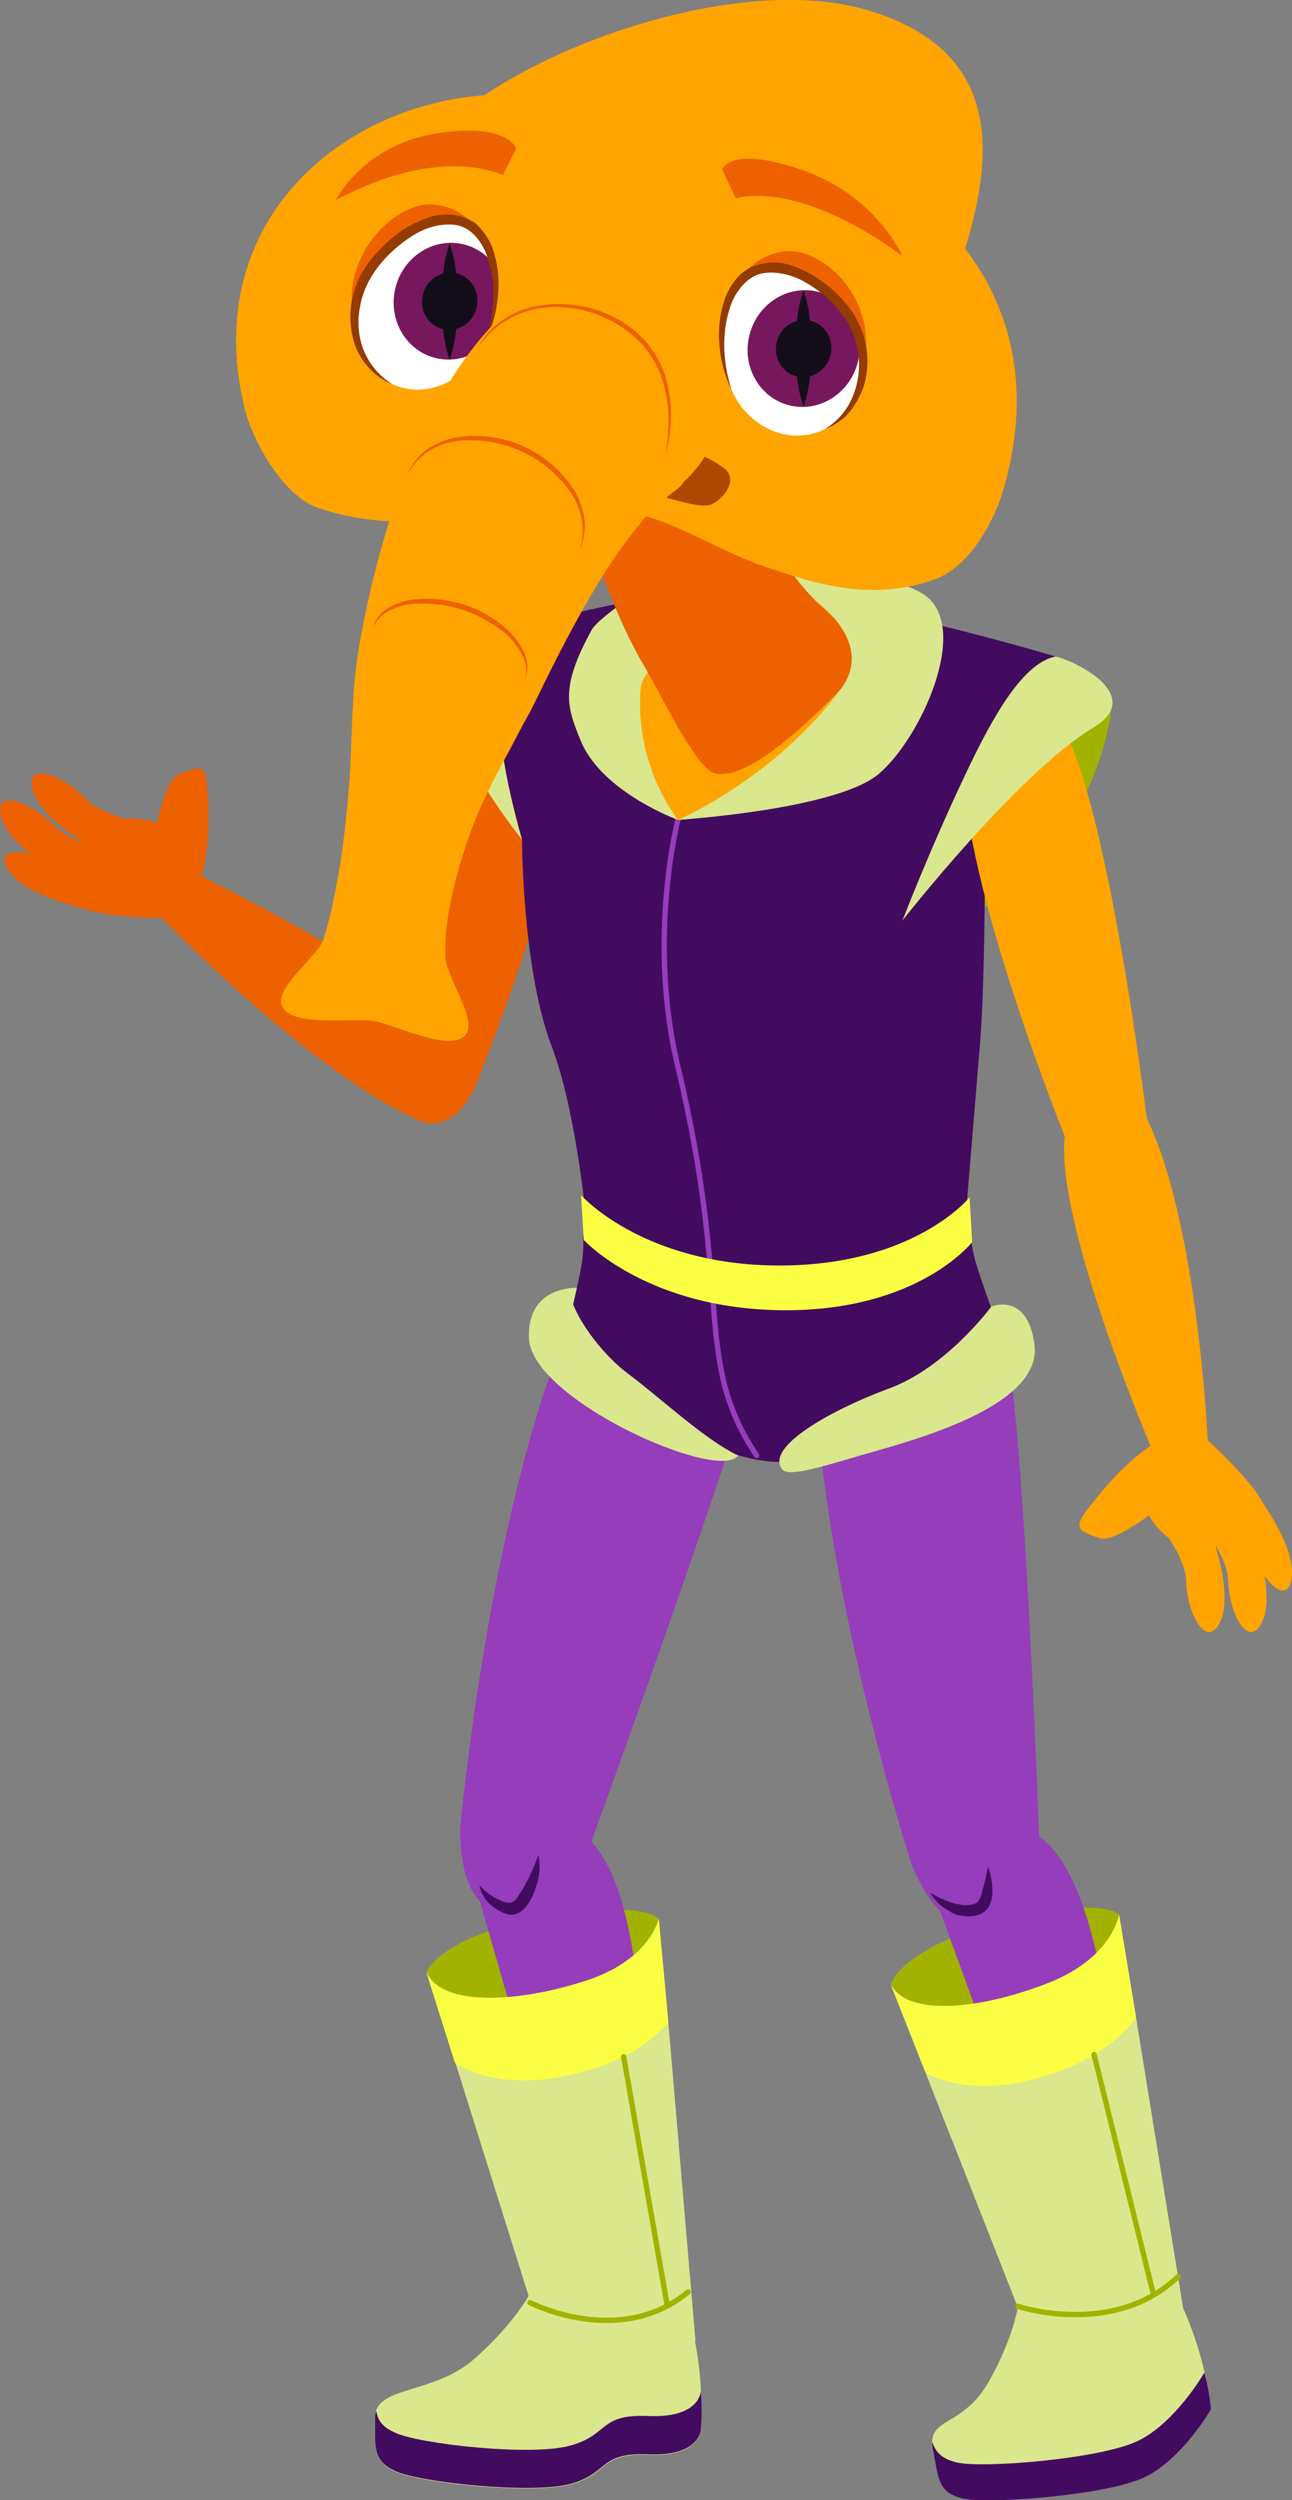 <?xml version="1.0" encoding="utf-8"?>
<!-- Generator: Adobe Illustrator 25.2.0, SVG Export Plug-In . SVG Version: 6.00 Build 0)  -->
<svg version="1.1" id="Layer_1" xmlns="http://www.w3.org/2000/svg" xmlns:xlink="http://www.w3.org/1999/xlink" x="0px" y="0px"
	 viewBox="0 0 242.8 469.6" style="enable-background:new 0 0 242.8 469.6;" xml:space="preserve">
<rect x="0" y="0" width="242.8" height="469.6" fill="#808080" stroke="none"/>
<style type="text/css">
	.st0{fill:#A1B200;}
	.st1{fill:#953DBA;}
	.st2{fill:#DAE78D;}
	.st3{fill:#FBFF43;}
	.st4{fill:#430B60;}
	.st5{fill:none;stroke:#A1B200;stroke-linecap:round;stroke-miterlimit:10;}
	.st6{fill:#ED6100;}
	.st7{fill:none;stroke:#953DBA;stroke-linecap:round;stroke-miterlimit:10;}
	.st8{fill:#FFA400;}
	.st9{clip-path:url(#SVGID_2_);}
	.st10{fill:#FFFFFF;}
	.st11{fill:#77185E;}
	.st12{fill:#130E19;}
	.st13{fill:#933B00;}
	.st14{clip-path:url(#SVGID_4_);}
	.st15{fill:#AF4700;}
</style>
<g id="l-calf">
	<path class="st0" d="M80.1,370.5c0,0,2.5-7.4,24.7-10.8c17.2-2.6,19,0.8,19,0.8s-7.3,31.9-16.5,33.4
		C91.2,396.6,80.1,370.5,80.1,370.5z"/>
	<path class="st1" d="M119.5,429.9l-8,1.2l-21.3-73.9c0,0,15.6-15.7,19.6-12.5C126.6,358.1,119.5,429.9,119.5,429.9z"/>
	<path class="st2" d="M123.8,360.4l1.8,19.5l5.1,59.8c0,0-18.4,10.7-31-7.3l-14.1-44.9l-5.4-17.1c2.6,6.3,16.2,6,29.5,1.8
		C122.2,368.3,123.8,360.4,123.8,360.4z"/>
	<path class="st2" d="M99.6,430.8c0,0-2.9,5.6-10.5,12.3s-18.6,5-18.6,10.9s-0.5,8.3,3.9,10.3s25,4.3,32.6,2.4s5.3-6,14.9-5.6
		s9.8-4.6,9.8-4.6c0.5-8.7-0.6-17.4-3.5-25.5C123.6,417.5,99.6,430.8,99.6,430.8z"/>
	<path class="st3" d="M123.8,360.4l1.8,19.5c-3,3.4-8.2,7.4-17.4,9.6c-11.8,2.9-19.1,0.2-22.7-2l-5.4-17.1c2.6,6.3,16.2,6,29.5,1.8
		C122.2,368.3,123.8,360.4,123.8,360.4z"/>
	<path class="st4" d="M131.7,449.2c0,0-0.2,5-9.8,4.6s-7.3,3.6-14.9,5.6s-28.2-0.4-32.6-2.4c-2.5-1.1-3.4-2.3-3.7-4.2
		c-0.1,0.4-0.2,0.8-0.2,1.1c0,6-0.5,8.3,3.9,10.3s25,4.3,32.6,2.4c7.6-2,5.3-6,14.9-5.6s9.8-4.6,9.8-4.6c0.2-2.5,0.2-5,0-7.6
		L131.7,449.2z"/>
	<line class="st5" x1="117.2" y1="386.3" x2="125.4" y2="433.1"/>
	<path class="st5" d="M99.6,432.5c0,0,16.8,8.7,29.7-2"/>
</g>
<g id="l-thigh">
	<path class="st1" d="M110.2,348.5c0,0-10.6,10.1-15.8,10.2c-8.6,0.2-7.9-15.5-7.9-15.5s5.1-56,19.4-91.8c3.6-9,13.9-19.4,24-16.7
		c9.2,2.4,14.7,11.8,12.2,21c0,0.1-0.1,0.3-0.1,0.4C135.3,279.6,110.2,348.5,110.2,348.5z"/>
	<path class="st4" d="M90.1,354.1c1,1.2,2.3,2.1,3.8,2.8c0.6,0.3,1.3,0.5,1.9,0.5c0.2,0,0.4-0.1,0.6-0.2c0.2-0.1,0.4-0.3,0.6-0.5
		c0.4-0.6,0.8-1.2,1.2-1.8c0.4-0.7,0.8-1.4,1.1-2c0.7-1.4,1.3-2.9,1.9-4.5c0.3,1.7,0.3,3.4-0.2,5.1c-0.2,0.8-0.5,1.7-0.8,2.4
		c-0.4,0.8-0.8,1.6-1.4,2.3c-0.4,0.4-0.8,0.8-1.3,1.1c-0.6,0.3-1.2,0.4-1.8,0.3c-0.5-0.1-1-0.2-1.5-0.5c-0.4-0.2-0.8-0.4-1.2-0.7
		C91.5,357.4,90.4,355.8,90.1,354.1z"/>
</g>
<g id="r-calf">
	<path class="st0" d="M167.4,372.7c0,0,2-7.6,23.9-12.5c17-3.9,19-0.5,19-0.5s-5.1,32.3-14.1,34.5
		C180.3,398,167.4,372.7,167.4,372.7z"/>
	<path class="st1" d="M210.9,429.2L203,431l-26.4-72.2c0,0,14.5-16.7,18.6-13.9C212.9,357.1,210.9,429.2,210.9,429.2z"/>
	<path class="st2" d="M210.3,359.6l3.2,19.4l8.9,54.9c0,0-17.3,16.4-31.2-0.7L174,389.5l-6.6-16.7c3.1,6.1,16.6,4.8,29.5-0.2
		C209.2,367.7,210.3,359.6,210.3,359.6z"/>
	<path class="st2" d="M191.3,433.2c0,0-0.8,5.8-5.4,14c-4.9,8.8-11.7,6.8-10.6,12.6s1,8.3,5.7,9.4s27-0.6,34.1-4
		s12.5-12.8,12.5-12.8c-1.1-8.6-3.8-16.9-8.1-24.5C212.3,415.8,191.3,433.2,191.3,433.2z"/>
	<path class="st3" d="M210.3,359.6l3.2,19.4c-2.7,3.6-7.7,8-16.7,10.8c-11.5,3.7-19,1.5-22.8-0.4l-6.6-16.7
		c3.1,6.1,16.6,4.8,29.5-0.2C209.2,367.7,210.3,359.6,210.3,359.6z"/>
	<line class="st5" x1="205.6" y1="385.9" x2="216.8" y2="431.1"/>
	<path class="st5" d="M191.3,433.2c0,0,18,6,30.1-5.6"/>
	<path class="st4" d="M227.6,452.5c0,0-5.4,9.4-12.5,12.8s-29.4,5.1-34.1,4s-4.6-3.5-5.7-9.4c-0.1-0.4-0.1-0.8-0.1-1.2
		c0.7,2,1.8,3.1,4.5,3.8c4.7,1.2,27-0.6,34.1-4s12.5-12.8,12.5-12.8s0-0.2-0.1-0.5C226.9,447.5,227.3,450,227.6,452.5z"/>
</g>
<g id="r-thigh">
	<path class="st1" d="M195.3,345.7c0,0-5.8,13.4-10.6,15.6c-7.8,3.6-13.4-11.1-13.4-11.1s-17.2-53.5-18-92.1
		c-0.2-9.6,5.2-23.3,15.6-24.8c9.6-1.4,20.1,16.6,21.2,26.1C193.1,283.7,195.3,345.7,195.3,345.7z"/>
	<path class="st4" d="M185.7,350.6c0.5,1.5,0.8,3.1,0.8,4.7c0,0.9-0.2,1.9-0.6,2.7c-0.3,0.5-0.6,0.9-1.1,1.2
		c-0.4,0.3-0.9,0.5-1.4,0.6c-0.9,0.2-1.8,0.2-2.7,0c-0.9-0.1-1.7-0.4-2.4-0.9c-1.5-0.8-2.7-2-3.5-3.4c1.3,0.8,2.7,1.4,4.1,1.9
		c0.7,0.2,1.3,0.3,2,0.4c0.6,0.1,1.3,0,1.9-0.1c0.5-0.1,0.9-0.4,1.2-0.8c0.3-0.5,0.5-1.1,0.6-1.8
		C185.1,353.7,185.3,352.2,185.7,350.6z"/>
</g>
<path id="l-arm" class="st6" d="M89.6,203.4c0,0-3.3,9-9.9,7.4s-5.4-11.1-5.4-11.1s7.2-58.8,16-73.8c4.5-7.6,17.6-5.6,18.4,4.4
	C110.4,152,89.6,203.4,89.6,203.4z"/>
<path id="l-forearm" class="st6" d="M34.4,162.9l-5.6,7.9c0,0,29.3,30.8,50.1,39.7c3.6,1.5,11.6-9.4,9.3-12.6
	C78.5,183.8,34.4,162.9,34.4,162.9z"/>
<g id="l-hand">
	<path class="st6" d="M16.4,170.8c0,0-12.7-2.6-15.2-8c-2-4.1,5-3.1,9.4-0.4c3.5,2.2,10.6,1.5,10.6,1.5L16.4,170.8z"/>
	<path class="st6" d="M34.4,172.5c0,0-15,0.3-20.5-2.5s1.7-12.9,7.3-15.6c2.3-1.1,6.9-0.9,10.3,1.1
		C36.6,158.4,39.8,164.9,34.4,172.5z"/>
	<path class="st6" d="M39,149c0,0,0.8,8.9-1.1,15.6s-9.8-2.3-9.8-2.3s2-15.6,5.6-16.9S38.8,142.8,39,149z"/>
	<path class="st6" d="M20,160.7c0,0-12.8-6.3-14-12.9c-0.9-4.9,6.2-1.9,10.1,2.2c3.1,3.3,10.8,4.6,10.8,4.6L20,160.7z"/>
	<path class="st6" d="M14.1,165.8c0,0-12.8-6.3-14-12.9c-0.9-4.9,6.2-1.9,10.1,2.2c3.1,3.3,10.8,4.6,10.8,4.6L14.1,165.8z"/>
</g>
<g id="torso">
	<path class="st0" d="M209,132.2c-1.9,15.6-10.7,29.6-23.9,38.2c-4.6,3.1-10.2,4-15.6,2.7C169.6,173,194.2,127.9,209,132.2z"/>
	<path class="st4" d="M150.2,274c-5.1,1.6-11-0.5-14.9-1.7c-7.8-4.5-21.8-14.3-27.6-27.3c1.1-4.8,2.1-8.7,1.9-12.1
		c-1.1-19.1,71.8-18.7,73,0.4c0.2,3,2,7.5,3.6,12.2C180.6,263.3,149.1,266.9,150.2,274z"/>
	<path class="st4" d="M181.6,227.1c0,0-13.8,14.9-34.9,14.8s-36.8-15.2-36.8-15.2s-1.9-18.8-6.2-30.1c-5.6-14.6-5.6-39-5.6-39
		s-8.9-30.4-4-38.7c9.6-2.5,24.8-7.7,44.8-7.6s59.4,12,59.4,12l-13.2,34.7c0,0,0.1,26.7-1,38.9C183.1,208.9,181.6,227.1,181.6,227.1
		z"/>
	<path class="st2" d="M94.1,119c-3.1,0.9-13.7,4.2-9.7,15.5s13.7,23.2,13.7,23.2S91,134.8,94.1,119z"/>
	<path class="st7" d="M127.4,154c0,0-5.8,22.3,0,46.4c10.4,43.5,2.7,54.9,14.8,73"/>
	<path class="st8" d="M168.1,123.9c0.2,7.1-27.4,29.8-40.7,30.1c-13.9-8.6-6.5-24.9-6.6-32s8.9-9.8,22.2-10.1
		S167.9,116.9,168.1,123.9z"/>
	<path class="st2" d="M165.1,108.3c0,0-43.7,10.2-44.7,21c-0.7,8.8,1.8,17.5,7,24.7c0,0-14.1-5.1-18.2-14.7c-2.6-6.4-4.1-9.9,2-21
		c1.6-2.9,17.4-13.6,24.1-14.2C150.7,103,165.1,108.3,165.1,108.3z"/>
	<path class="st2" d="M108.4,241.9c0,0-9.4-0.5-9,9.5c0.5,11.5,35.6,27.1,39.3,22c-6.5-3.2-13.8-10.2-20.7-15.4
		c-4.7-3.5-9-9.5-10.3-13C108.1,243.3,108.4,241.9,108.4,241.9z"/>
	<path class="st2" d="M186.3,245.4c0,0,6.8-2.8,8.1,7.1c1.3,9.8-15.4,16-29.3,19.9c-8.9,2.5-16.8,5.3-18.1,3.6
		c-3.4-4.4,10.1-11.5,19.8-15.1C177.8,257,186.3,245.4,186.3,245.4z"/>
	<path class="st3" d="M182.7,233.3c0,0-10.1,13-35.6,12.8s-37.4-13.2-37.4-13.2l-0.5-8.4c0,0,11.6,13.1,37,13.2
		c25.6,0.1,36-12.8,36-12.8L182.7,233.3z"/>
	<path class="st6" d="M165.1,121.6c0,0-22,26.3-30.9,23.6c-3.5-1-9.9-14.7-13.6-20.9c-9.4-16-20-55.8-20-55.8l40.5-3.8
		c0,0-6.1,21.9,6.8,41.6C152.3,112.8,158.2,118,165.1,121.6z"/>
	<path class="st2" d="M153.2,112.8c0,0,11.3,7.8,4.9,16.5c-12.4,16.9-30.7,24.7-30.7,24.7s29.7-1.9,37.7-8.6s17.6-27.9,8.4-33.8
		c-6.4-4.1-19.3-3.8-23.2-2.1L153.2,112.8z"/>
</g>
<path id="r-arm" class="st8" d="M200.2,213.7c0,0,3.3,9,9.9,7.4s5.4-11.1,5.4-11.1s-7.2-58.8-16-73.8c-4.5-7.6-17.6-5.6-18.4,4.4
	C179.4,162.3,200.2,213.7,200.2,213.7z"/>
<path id="r-forearm" class="st8" d="M217.7,275.1l9.4-2.2c0,0-1.7-42.5-11.6-62.9c-1.7-3.5-14.9-0.6-15.4,3.4
	C198.2,230.4,217.7,275.1,217.7,275.1z"/>
<g id="r-hand">
	<path class="st8" d="M236.4,281c0,0,7.8,10.3,6.2,16.1c-1.2,4.4-5.8-0.9-7.3-5.9c-1.2-3.9-7-8.1-7-8.1L236.4,281z"/>
	<path class="st8" d="M224,267.9c0,0,11.5,9.7,13.8,15.4s-9.7,8.5-15.7,6.9c-2.4-0.7-5.8-3.8-7.1-7.6
		C213.1,277.1,214.9,270.2,224,267.9z"/>
	<path class="st8" d="M205.1,282.6c0,0,5.3-7.2,11.1-11s5.8,8.2,5.8,8.2s-11.8,10.4-15.4,9.1S201.1,287.3,205.1,282.6z"/>
	<path class="st8" d="M227,286.3c0,0,5.4,13.2,2,18.9c-2.6,4.3-6-2.6-6.1-8.3c-0.1-4.5-5.1-10.6-5.1-10.6L227,286.3z"/>
	<path class="st8" d="M234.9,286.3c0,0,5.4,13.2,2,18.9c-2.6,4.3-6-2.6-6.1-8.3c-0.1-4.5-5.1-10.6-5.1-10.6L234.9,286.3z"/>
</g>
<g id="shoulder">
	<path class="st4" d="M169.6,173c0,0-0.6-32.4,6.4-43.2s22.4-6.5,22.4-6.5L169.6,173z"/>
	<path class="st2" d="M198.4,123.3c4.6,1.2,16.7,7.6,7,13.4c-14.3,8.7-35.8,36.2-35.8,36.2s5.1-13.3,11.9-27.6
		C186.7,134.3,192.3,124.5,198.4,123.3z"/>
</g>
<g id="head">
	<path class="st8" d="M188.9,90.8c-1.6,6.1-6.2,15.7-13.7,18.2c-11.4,3.8-21.1,1-31.6-2.6c-8.8-3-18.1-9.4-26.1-10.2
		c-8.5-1-17.1-0.9-25.7,0.3c-10.3,1.6-20.9,2.7-32-1.1C53.4,93.3,47.6,83.2,46,76.8c-8.3-33.6,16.3-56.1,43.7-58.8
		c9.7-1,19.6-1.4,27.8-0.6s18.1,3.2,27.8,6.1C172.6,31.6,198.9,53.9,188.9,90.8z"/>
	<path class="st8" d="M171.9,77.6c0,16.2-32.6-8.1-54.5-10.3S77.9,50.2,77.9,34s55.2-41.5,85.8-31.9
		C205.5,15.2,171.9,61.3,171.9,77.6z"/>
	<path class="st6" d="M91,45.2c0,0-2.8-6.5-9.9-6.8s-17.5,9.9-14.5,22.3c0,0-0.9-8.8,9-16.1S91,45.2,91,45.2z"/>
	<g>
		<defs>
			<path id="SVGID_1_" d="M91.3,64c-3.2,7.4-11,11.1-17.5,8.2s-9-11.3-5.8-18.7S81.1,39,87.5,42S94.6,56.6,91.3,64z"/>
		</defs>
		<clipPath id="SVGID_2_">
			<use xlink:href="#SVGID_1_"  style="overflow:visible;"/>
		</clipPath>
		<g class="st9">
			<polygon class="st10" points="85.8,79.6 59.6,67.3 75.1,32.8 101.3,45.1 			"/>
			<ellipse transform="matrix(0.258 -0.966 0.966 0.258 8.032 123.6)" class="st11" cx="84.5" cy="56.6" rx="11" ry="10.5"/>
			<path class="st12" d="M84.5,45.7c0.6,1.8,1,3.6,1.2,5.5c0.4,3.6,0.4,7.3,0,10.9c-0.2,1.9-0.6,3.7-1.2,5.5c-0.6-1.8-1-3.6-1.2-5.5
				c-0.2-1.8-0.3-3.6-0.3-5.5c0-1.8,0.1-3.6,0.3-5.5C83.5,49.3,83.9,47.4,84.5,45.7z"/>
			<ellipse transform="matrix(0.258 -0.966 0.966 0.258 8.032 123.6)" class="st12" cx="84.5" cy="56.6" rx="5.4" ry="5.2"/>
		</g>
	</g>
	<path class="st13" d="M73.8,72.2c-2.8-1.1-5.1-3.3-6.5-6c-0.7-1.4-1.1-2.9-1.3-4.4c-0.2-1.5-0.2-3.1,0-4.6c0.5-3.1,1.7-6,3.7-8.4
		c1.9-2.4,4.2-4.5,6.8-6.1c1.3-0.8,2.8-1.4,4.2-1.9c1.5-0.5,3.2-0.6,4.8-0.4c0.4,0.1,0.8,0.1,1.2,0.3l1.2,0.4l1.1,0.6
		c0.3,0.2,0.7,0.5,0.9,0.8c1.1,1.1,2,2.5,2.6,3.9c1,2.9,1.4,5.9,1.1,8.9c-0.2,3-1,5.9-2.3,8.6c1-2.8,1.4-5.7,1.4-8.6
		c0.1-2.9-0.5-5.7-1.6-8.3c-1.2-2.5-3.2-4.6-5.9-4.8c-2.7-0.2-5.4,0.6-7.7,2.1c-4.7,3-8.8,7.6-9.8,13.1c-0.6,2.8-0.4,5.6,0.6,8.3
		C69.4,68.4,71.3,70.7,73.8,72.2z"/>
	<path class="st6" d="M137.8,54.5c0,0,2.8-6.7,9.9-7.3s17.5,9,14.5,21.5c0,0,0.9-8.9-9-15.7S137.8,54.5,137.8,54.5z"/>
	<g>
		<defs>
			<path id="SVGID_3_" d="M137.5,73.3c3.2,7.2,11.1,10.5,17.5,7.3s9-11.7,5.8-19s-13.1-13.8-19.5-10.5S134.3,66.1,137.5,73.3z"/>
		</defs>
		<clipPath id="SVGID_4_">
			<use xlink:href="#SVGID_3_"  style="overflow:visible;"/>
		</clipPath>
		<g class="st14">
			<polygon class="st10" points="143.1,88.7 169.3,75.1 153.7,41.3 127.5,55 			"/>
			<ellipse transform="matrix(0.258 -0.966 0.966 0.258 48.888 194.463)" class="st11" cx="151" cy="65.4" rx="11" ry="10.5"/>
			<path class="st12" d="M151,54.5c0.6,1.8,1,3.6,1.2,5.5c0.4,3.6,0.4,7.3,0,10.9c-0.2,1.9-0.6,3.7-1.2,5.5c-0.6-1.8-1-3.6-1.2-5.5
				c-0.2-1.8-0.3-3.6-0.3-5.5c0-1.8,0.1-3.7,0.3-5.5C150,58.1,150.4,56.3,151,54.5z"/>
			<ellipse transform="matrix(0.258 -0.966 0.966 0.258 48.888 194.463)" class="st12" cx="151" cy="65.4" rx="5.4" ry="5.2"/>
		</g>
	</g>
	<path class="st13" d="M155,80.6c2.5-1.5,4.4-3.8,5.4-6.5c1-2.6,1.3-5.5,0.8-8.3c-0.9-5.5-5.1-10.1-9.9-12.8
		c-1.2-0.7-2.5-1.2-3.8-1.5c-1.3-0.3-2.7-0.4-4-0.2c-2.6,0.4-4.6,2.6-5.8,5.1c-1.1,2.6-1.6,5.5-1.6,8.3c0,2.9,0.5,5.8,1.4,8.6
		c-1.3-2.7-2.1-5.6-2.3-8.5c-0.3-3,0.1-6.1,1.1-8.9c0.6-1.5,1.4-2.8,2.5-4c1.1-1.2,2.6-2,4.2-2.3c1.6-0.4,3.2-0.4,4.8,0
		c1.5,0.4,3,1,4.4,1.8c2.7,1.5,5.1,3.5,7,5.9c1,1.2,1.8,2.6,2.4,4c1.3,2.8,1.7,6,1.2,9.1c-0.2,1.5-0.7,3-1.4,4.3
		c-0.7,1.4-1.6,2.6-2.7,3.7C157.6,79.3,156.4,80.1,155,80.6z"/>
	<path class="st6" d="M63.1,37.6c0,0,5.1-10.3,18.7-12.5S97,27.9,97,27.9l-2.5,5C94.4,32.9,83.1,26.9,63.1,37.6z"/>
	<path class="st6" d="M169.6,48.1c-3.9-7.6-10.6-13.3-18.7-16.1c-13.6-4.8-15.2-0.2-15.2-0.2l2.6,5.5
		C138.2,37.2,149.6,33.4,169.6,48.1z"/>
	<path class="st15" d="M133.8,94.7c-3,1.5-15.3-4.1-23.8-5c-8.7-0.9-22.3,2.5-24.2,0.3c-2.2-2.5-5-6-2.2-7.5
		c6.7-3.6,17.5-2.1,26.2-1.2s19.9,1.8,26.2,6.6C138.7,89.9,136.4,93.4,133.8,94.7z"/>
	<path class="st8" d="M126.3,92.6c-2.1,1.6-4.1,3.4-5.8,5.5c-2.3,2.8-4.5,5.8-6.5,8.9c-2.1,3.3-4.2,6.9-6.2,10.6s-4,7.6-5.9,11.5
		c-1,2-1.9,4-3,5.9s-2.1,4-3.2,6c-2.2,4-4.3,8.1-6.1,12.3c-1.7,4.2-3.1,8.5-4.2,12.9c-0.5,2.2-1,4.4-1.3,6.6
		c-0.3,2.2-0.5,4.4-0.4,6.6c0.3,6.5-4.7,11.9-11.2,12.2c-6.5,0.3-11.9-4.7-12.2-11.2c-0.1-1.4,0.1-2.7,0.5-4l0.1-0.4
		c0.8-2.5,1.3-4.7,1.8-7.1s0.9-4.7,1.3-7c0.7-4.7,1.2-9.5,1.6-14.3s0.4-9.8,0.7-14.7c0.2-5,0.8-9.9,1.8-14.8
		c1.9-10.1,4.7-20,8.3-29.7c2-5.3,4.5-10.4,7.3-15.3c3.3-5.8,7.5-11,12.3-15.5l1.4-1.3c9.4-8.6,24-8,32.6,1.5c8.6,9.4,8,24-1.5,32.7
		C128,91.3,127.2,92,126.3,92.6z"/>
	<path class="st8" d="M87.4,194.5c-3,3.2-12.9-2-17.2-2.7S54.8,193,53,189c-1.6-3.5,6.9-9.4,8-13c1.7-5.7,22.8-2.4,22.7,3.6
		C83.7,183.4,90,191.7,87.4,194.5z"/>
	<path class="st6" d="M89.7,65.5c1.1-2.2,2.8-4.1,4.8-5.4c2-1.4,4.4-2.3,6.8-2.7c4.9-0.8,10,0,14.3,2.3c2.2,1.1,4.2,2.7,5.8,4.5
		c1.6,1.9,2.9,4.1,3.6,6.4c0.7,2.3,1.1,4.8,1.1,7.2c0,2.4-0.3,4.8-0.9,7.2c0.3-2.4,0.5-4.8,0.4-7.2c-0.1-2.4-0.5-4.7-1.3-7
		c-0.8-2.2-2-4.3-3.6-6.1c-1.6-1.7-3.5-3.2-5.6-4.3c-4.2-2.3-9-3.2-13.7-2.5C96.6,58.7,92.3,61.4,89.7,65.5z"/>
	<path class="st6" d="M76.6,89c0.8-1.9,2.1-3.5,3.8-4.7c1.7-1.1,3.7-1.9,5.7-2.2c8.4-1.2,16.7,2.5,21.5,9.5c1.1,1.7,1.9,3.7,2.2,5.7
		c0.3,2,0,4.1-0.9,6c0.7-1.9,0.8-3.9,0.4-5.9c-0.4-1.9-1.2-3.8-2.4-5.4c-4.8-6.5-12.7-10-20.7-9.2c-2,0.2-3.9,0.9-5.6,1.9
		C79,85.8,77.6,87.2,76.6,89z"/>
	<path class="st6" d="M70.1,117.8c0.5-1.6,1.6-2.9,3-3.7c1.4-0.8,3-1.3,4.7-1.5c6.6-0.7,13.2,1.5,18,6.1c1.2,1.2,2.1,2.6,2.8,4.1
		c0.6,1.5,0.7,3.2,0.1,4.8c0.4-1.6,0.2-3.2-0.6-4.6c-0.7-1.4-1.7-2.7-2.8-3.7c-4.8-4.2-11-6.3-17.4-5.9c-1.6,0.1-3.1,0.5-4.5,1.2
		C72,115.2,70.8,116.4,70.1,117.8z"/>
</g>
</svg>
